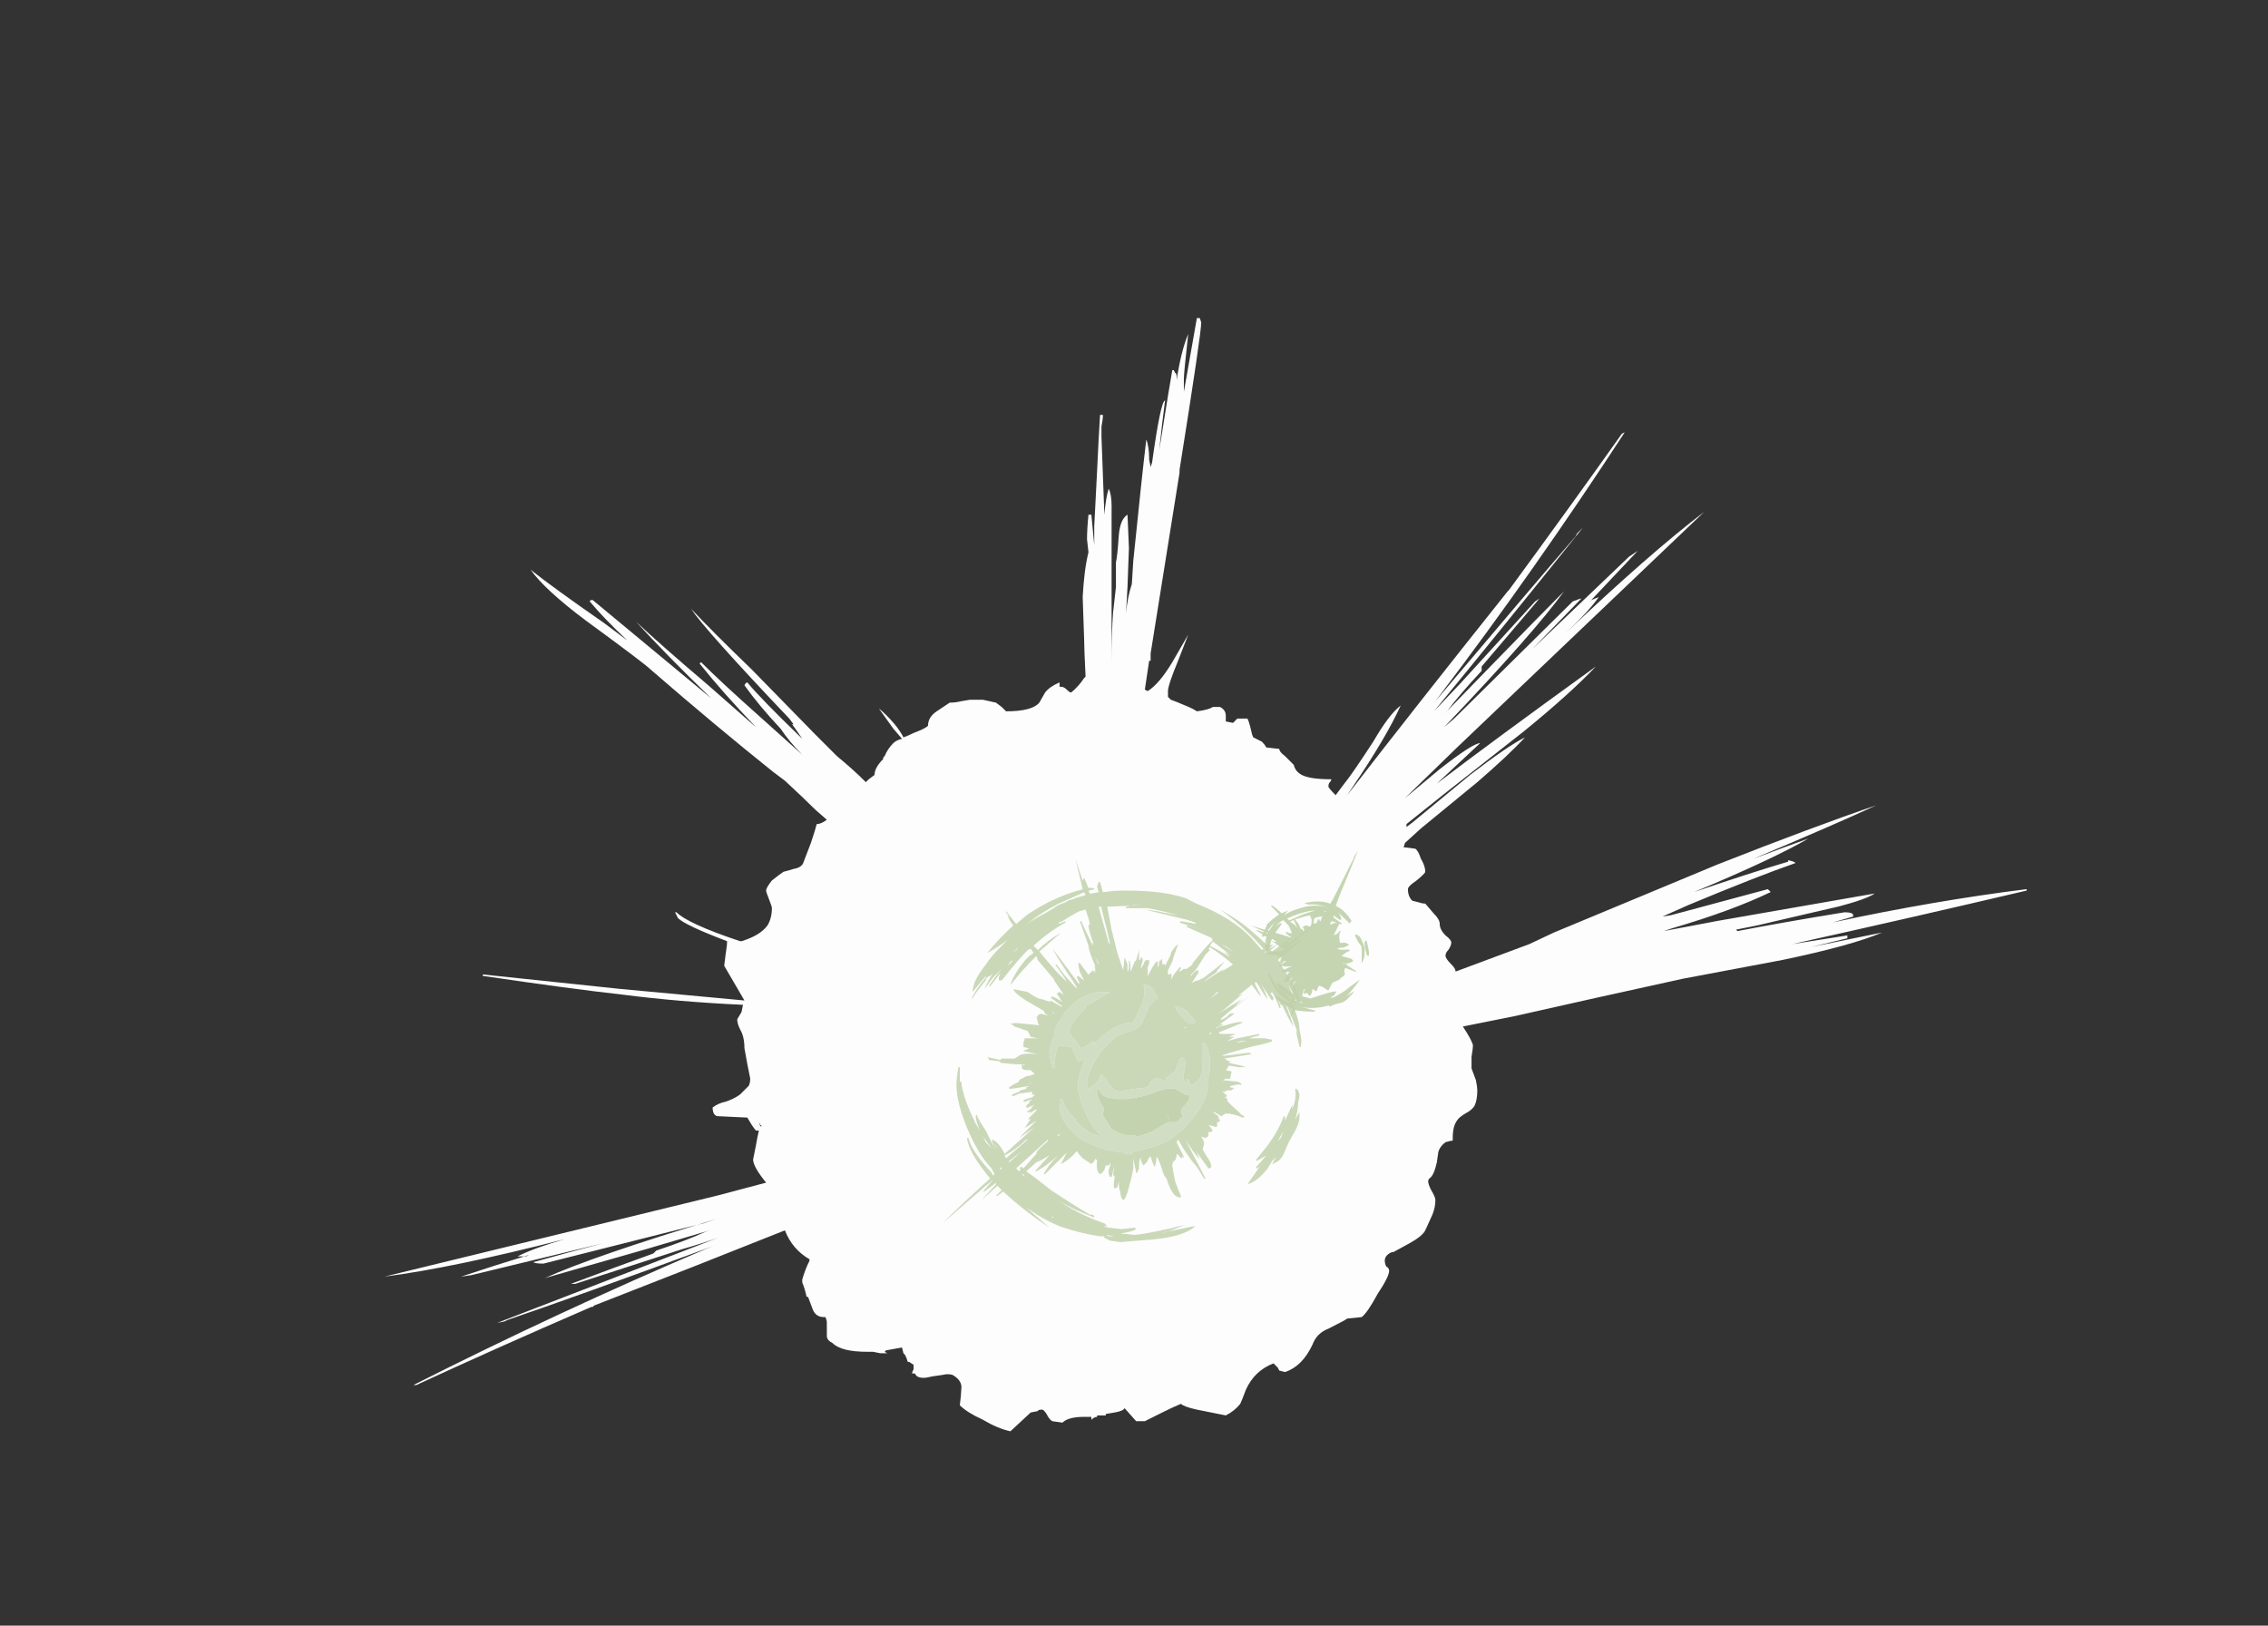 <?xml version="1.0" encoding="UTF-8" standalone="no"?>
<svg xmlns:ffdec="https://www.free-decompiler.com/flash" xmlns:xlink="http://www.w3.org/1999/xlink" ffdec:objectType="frame" height="393.55px" width="549.15px" xmlns="http://www.w3.org/2000/svg">
  <rect width="100%" height="100%" fill="#333333" stroke="none"/>
  <g transform="matrix(1.0, 0.0, 0.0, 1.0, 256.7, 341.75)">
    <use ffdec:characterId="611" height="38.5" transform="matrix(7.0, 0.0, 0.0, 7.0, -163.6, -264.75)" width="56.8" xlink:href="#shape0"/>
    <use ffdec:characterId="612" height="13.25" transform="matrix(7.0, 0.0, 0.0, 7.0, -28.5, -133.8)" width="13.0" xlink:href="#shape1"/>
    <use ffdec:characterId="610" height="4.8" transform="matrix(6.095, -2.724, 2.724, 6.095, 42.211, -122.496)" width="4.9" xlink:href="#shape2"/>
  </g>
  <defs>
    <g id="shape0" transform="matrix(1.0, 0.0, 0.0, 1.0, 24.65, 25.95)">
      <path d="M18.25 -22.0 Q15.15 -17.25 11.85 -12.9 L11.7 -12.7 Q14.95 -16.55 16.55 -18.4 L16.6 -18.5 16.8 -18.7 Q13.75 -14.9 11.65 -12.35 L12.55 -13.3 15.15 -16.15 15.3 -16.25 13.3 -13.9 13.3 -13.75 Q12.55 -12.95 12.1 -12.35 L12.0 -12.25 13.6 -13.9 Q15.35 -15.7 16.15 -16.5 15.1 -15.05 12.0 -11.8 L12.35 -12.1 16.45 -16.15 Q16.7 -16.25 16.75 -16.25 L15.05 -14.5 18.4 -17.7 18.7 -17.9 Q17.85 -17.0 17.0 -16.1 L17.1 -16.2 17.35 -16.3 Q17.0 -15.8 16.2 -15.05 19.1 -17.8 21.0 -19.25 L12.45 -11.1 10.65 -9.35 11.85 -10.35 Q13.0 -11.25 13.25 -11.25 L11.75 -9.85 Q13.65 -11.3 17.25 -13.9 16.35 -12.95 14.75 -11.65 L11.95 -9.45 10.7 -8.45 10.7 -8.35 10.9 -8.5 12.9 -10.15 Q14.2 -11.15 14.8 -11.45 14.25 -10.85 13.15 -9.9 L11.2 -8.3 10.65 -7.8 10.6 -7.65 11.0 -7.6 Q11.1 -7.55 11.2 -7.25 11.35 -7.0 11.35 -6.8 11.35 -6.75 11.05 -6.5 10.75 -6.3 10.75 -6.2 10.75 -5.95 10.9 -5.8 L11.1 -5.75 Q11.25 -5.7 11.35 -5.7 L11.65 -5.35 Q11.85 -5.15 11.85 -5.0 11.85 -4.8 12.05 -4.6 12.25 -4.45 12.25 -4.35 12.25 -4.25 12.15 -4.1 12.05 -4.0 12.05 -3.9 12.05 -3.8 12.25 -3.6 12.4 -3.45 12.4 -3.35 L14.95 -4.3 15.8 -4.7 21.45 -7.05 Q24.75 -8.35 26.95 -9.1 25.55 -8.45 22.7 -7.25 23.9 -7.7 24.6 -7.95 23.4 -7.25 20.65 -6.1 22.55 -6.75 23.9 -7.15 L23.9 -7.2 Q24.15 -7.15 24.15 -7.1 22.85 -6.65 20.45 -5.65 L19.55 -5.25 19.85 -5.3 23.2 -6.2 23.3 -6.1 Q21.95 -5.45 19.9 -4.85 L19.6 -4.75 21.45 -5.1 26.9 -6.05 Q26.6 -5.85 25.65 -5.6 L24.35 -5.3 22.85 -4.95 22.1 -4.8 22.15 -4.75 Q23.7 -5.05 25.85 -5.4 26.15 -5.4 26.15 -5.3 L26.15 -5.25 25.45 -5.05 Q28.95 -5.8 32.15 -6.2 L32.15 -6.15 Q28.1 -5.2 24.05 -4.3 L25.95 -4.6 25.95 -4.5 24.7 -4.2 27.15 -4.7 Q26.1 -4.25 23.7 -3.75 L20.25 -3.1 17.3 -2.45 14.4 -1.8 12.65 -1.45 Q12.95 -1.0 13.0 -0.8 13.0 -0.7 12.95 -0.4 12.95 -0.15 12.95 0.0 L13.1 0.4 Q13.15 0.65 13.15 0.75 13.15 1.1 13.05 1.3 12.95 1.45 12.75 1.55 12.5 1.7 12.45 1.8 12.3 2.0 12.3 2.4 L12.3 2.5 12.25 2.5 12.05 2.55 Q11.85 2.7 11.8 2.9 L11.75 3.25 Q11.65 3.7 11.5 3.8 11.45 3.85 11.45 3.9 11.45 4.0 11.55 4.2 11.7 4.45 11.7 4.55 11.7 4.8 11.6 5.05 L11.35 5.6 Q11.25 5.8 10.8 6.05 L10.25 6.35 10.2 6.35 10.1 6.4 Q9.95 6.5 9.95 6.65 9.95 6.75 10.0 6.85 10.1 6.9 10.1 7.0 10.1 7.2 9.7 7.8 9.35 8.45 9.15 8.6 L8.65 8.65 Q8.6 8.7 8.0 9.0 7.6 9.15 7.45 9.55 7.1 10.3 6.5 10.5 L6.3 10.45 6.25 10.35 Q6.15 10.25 6.1 10.2 5.45 10.45 5.15 11.1 5.0 11.5 4.95 11.6 4.75 11.85 4.45 12.0 L3.45 11.8 Q3.0 11.7 2.9 11.6 2.65 11.7 2.25 11.9 L1.65 12.2 1.35 12.2 0.95 11.75 Q0.9 11.85 0.6 11.9 L0.3 11.95 0.3 12.0 0.0 12.0 0.0 12.05 Q-0.1 12.05 -0.2 12.15 L-0.2 12.05 -0.45 12.05 Q-1.0 12.05 -1.2 12.25 L-1.55 12.2 Q-1.65 12.15 -1.75 11.95 -1.85 11.8 -1.9 11.8 -2.05 11.8 -2.05 11.85 L-2.3 11.9 -3.0 12.55 Q-3.45 12.45 -3.95 12.15 -4.5 11.9 -4.75 11.65 -4.7 11.25 -4.7 11.1 -4.65 10.8 -5.0 10.6 -5.15 10.55 -5.35 10.6 L-5.7 10.65 Q-5.9 10.7 -6.0 10.7 -6.25 10.7 -6.3 10.55 L-6.4 10.55 Q-6.4 10.5 -6.35 10.4 L-6.35 10.25 -6.5 10.15 -6.55 10.15 -6.6 10.0 -6.65 9.9 -6.7 9.85 -6.75 9.65 -7.3 9.75 Q-7.4 9.8 -7.25 9.85 L-7.5 9.85 -7.75 9.8 -7.95 9.8 Q-8.85 9.8 -9.15 9.5 -9.35 9.4 -9.35 9.25 L-9.35 8.8 Q-9.35 8.7 -9.4 8.6 L-9.45 8.6 Q-9.75 8.6 -9.85 8.3 L-10.0 7.9 -10.05 7.9 Q-10.1 7.65 -10.2 7.4 L-10.2 7.3 Q-10.1 6.95 -9.95 6.65 L-9.95 6.6 Q-10.55 6.25 -10.8 5.6 -13.8 6.8 -17.4 8.2 L-17.45 8.25 -17.5 8.25 Q-20.85 9.7 -23.55 10.95 L-23.65 10.95 Q-18.6 8.4 -13.55 6.25 L-13.3 6.15 Q-18.05 7.9 -20.4 8.7 L-20.5 8.75 -20.75 8.8 Q-16.2 7.05 -13.1 5.85 -13.65 6.05 -14.35 6.25 L-18.05 7.45 -18.2 7.45 Q-16.6 6.85 -15.35 6.4 L-15.25 6.3 Q-14.2 5.95 -13.55 5.65 L-13.4 5.6 -15.6 6.25 -19.1 7.25 Q-17.45 6.5 -13.15 5.2 L-13.6 5.35 -19.15 6.75 Q-19.45 6.75 -19.5 6.7 -18.25 6.35 -17.1 6.05 L-21.65 7.15 -22.0 7.2 Q-20.8 6.8 -19.65 6.45 L-19.75 6.5 -20.05 6.5 Q-19.45 6.2 -18.4 5.9 -22.3 6.9 -24.65 7.2 L-13.15 4.4 -11.45 3.95 Q-11.9 3.4 -11.9 3.15 L-11.8 2.65 Q-11.75 2.35 -11.7 2.15 L-11.8 2.15 Q-11.85 2.1 -11.95 1.95 L-12.1 1.7 -13.15 1.65 Q-13.3 1.6 -13.3 1.35 -13.1 1.2 -12.85 1.15 -12.55 1.05 -12.35 0.9 -12.15 0.7 -12.05 0.6 -12.0 0.5 -12.0 0.35 L-12.1 -0.15 -12.2 -0.7 Q-12.2 -1.1 -12.35 -1.35 -12.45 -1.55 -12.45 -1.7 L-12.3 -1.95 -12.25 -2.2 Q-14.45 -2.3 -16.4 -2.55 -18.2 -2.75 -21.25 -3.2 L-21.25 -3.25 -16.5 -2.75 -12.2 -2.35 -12.9 -3.55 -12.85 -3.95 Q-12.8 -4.25 -12.8 -4.4 -14.25 -4.95 -14.5 -5.2 L-14.6 -5.4 -14.55 -5.4 Q-14.15 -5.0 -12.35 -4.4 L-12.3 -4.4 Q-11.65 -4.6 -11.4 -4.95 -11.25 -5.2 -11.25 -5.55 -11.25 -5.6 -11.35 -5.85 -11.45 -6.1 -11.45 -6.15 -11.45 -6.25 -11.25 -6.5 -11.0 -6.7 -10.85 -6.8 -10.65 -6.85 -10.5 -6.9 -10.2 -6.95 -10.15 -7.15 L-9.9 -7.8 Q-9.75 -8.25 -9.7 -8.45 -9.55 -8.45 -9.35 -8.6 L-9.75 -8.95 Q-10.15 -9.35 -10.8 -9.95 L-11.2 -10.25 Q-13.2 -11.85 -15.45 -13.8 -15.65 -14.0 -17.7 -15.5 -19.1 -16.55 -19.6 -17.25 -18.85 -16.65 -17.05 -15.4 L-16.25 -14.8 Q-17.05 -15.55 -17.55 -16.15 -17.55 -16.2 -17.45 -16.2 L-13.35 -12.8 Q-14.95 -14.35 -15.95 -15.45 -15.1 -14.65 -13.45 -13.25 L-11.8 -11.8 Q-12.95 -13.0 -13.75 -14.0 L-13.7 -14.05 Q-13.0 -13.35 -11.65 -12.15 L-10.2 -10.85 Q-10.65 -11.3 -10.95 -11.75 -11.7 -12.55 -12.2 -13.25 -12.15 -13.35 -12.1 -13.35 -11.65 -12.8 -10.2 -11.4 -10.4 -11.7 -10.55 -11.9 L-10.5 -11.9 -10.65 -12.1 Q-13.55 -15.15 -14.05 -15.9 -13.3 -15.1 -11.95 -13.8 L-9.75 -11.55 -9.0 -10.8 Q-8.45 -10.35 -8.0 -9.9 L-7.9 -10.0 -7.7 -10.15 Q-7.7 -10.4 -7.4 -10.7 L-7.4 -10.75 -7.35 -10.8 Q-7.25 -11.05 -7.05 -11.25 -6.95 -11.35 -6.75 -11.4 L-7.05 -11.75 -7.55 -12.45 Q-7.3 -12.25 -7.0 -11.9 -6.8 -11.65 -6.7 -11.45 -6.55 -11.5 -6.35 -11.6 -5.95 -11.75 -5.85 -11.85 -5.85 -12.15 -5.55 -12.35 L-5.1 -12.65 Q-4.9 -12.65 -4.7 -12.7 L-4.4 -12.75 -3.95 -12.75 -3.5 -12.65 -3.3 -12.5 -3.15 -12.35 Q-2.25 -12.35 -2.0 -12.65 L-1.8 -13.0 Q-1.65 -13.2 -1.3 -13.35 L-1.3 -13.2 -1.25 -13.2 Q-1.15 -13.2 -1.05 -13.1 -0.95 -13.0 -0.9 -13.0 -0.65 -13.2 -0.45 -13.5 L-0.4 -13.55 Q-0.45 -14.55 -0.45 -14.85 L-0.5 -16.3 Q-0.45 -17.25 -0.3 -17.85 L-0.35 -18.3 Q-0.35 -18.65 -0.3 -19.15 L-0.2 -19.15 Q-0.15 -18.65 -0.1 -18.1 L-0.1 -18.75 0.0 -20.7 Q0.05 -21.8 0.1 -22.6 L0.2 -22.6 Q0.2 -22.45 0.15 -22.2 L0.15 -21.85 0.25 -19.15 Q0.3 -19.75 0.4 -20.05 0.5 -19.85 0.5 -19.45 L0.5 -14.0 Q0.5 -15.1 0.55 -15.75 L0.65 -16.65 Q0.65 -17.15 0.65 -17.5 0.7 -17.7 0.75 -18.45 0.8 -19.0 1.05 -19.15 L1.1 -18.0 1.05 -16.65 1.0 -15.75 Q1.05 -16.3 1.2 -16.75 L1.25 -17.55 Q1.55 -20.5 1.7 -21.75 1.8 -21.5 1.8 -21.05 L1.85 -20.8 1.9 -20.95 Q2.2 -23.1 2.35 -23.1 2.25 -22.35 2.15 -21.4 L2.2 -21.7 Q2.5 -23.6 2.6 -24.15 L2.65 -24.15 2.7 -24.05 Q2.75 -24.05 2.75 -23.9 L2.75 -23.8 Q2.9 -24.8 3.15 -25.4 3.0 -24.05 3.0 -23.85 L3.0 -23.4 3.45 -25.95 3.55 -25.95 3.6 -25.8 Q3.6 -25.4 2.85 -20.7 L2.85 -20.6 1.85 -14.35 1.85 -14.1 1.8 -14.1 1.65 -13.1 1.75 -13.05 Q2.15 -13.3 2.6 -14.05 L3.15 -15.0 2.8 -14.1 Q2.45 -13.25 2.45 -13.05 2.45 -12.95 2.45 -12.85 L2.55 -12.75 Q2.7 -12.7 3.05 -12.55 3.3 -12.45 3.45 -12.35 3.85 -12.4 4.0 -12.5 L4.25 -12.5 Q4.45 -12.4 4.45 -12.2 4.45 -12.05 4.45 -12.0 L4.7 -11.95 4.85 -12.1 5.2 -12.1 Q5.25 -12.0 5.3 -11.8 5.35 -11.55 5.4 -11.45 L5.7 -11.3 Q5.8 -11.2 5.85 -11.1 L6.3 -11.05 Q6.3 -10.95 6.5 -10.8 6.7 -10.6 6.8 -10.5 6.85 -10.3 7.0 -10.2 7.25 -10.0 8.1 -10.0 8.1 -9.95 8.05 -9.9 8.0 -9.85 8.0 -9.75 8.0 -9.7 8.25 -9.45 L8.55 -9.85 Q8.8 -10.15 9.55 -11.3 10.1 -12.25 10.5 -12.55 10.0 -11.45 8.85 -9.75 L8.65 -9.45 Q11.05 -12.55 14.2 -16.5 L14.25 -16.55 Q16.45 -19.55 18.15 -21.95 L18.25 -22.0 M21.6 -3.6 L21.6 -3.6 M-11.65 2.0 L-11.6 2.0 -11.65 1.95 -11.7 1.85 -11.65 2.0" fill="#ffffff" fill-opacity="0.988" fill-rule="evenodd" stroke="none"/>
    </g>
    <g id="shape1" transform="matrix(1.0, 0.0, 0.0, 1.0, 6.5, 7.1)">
      <path d="M2.8 -5.45 L2.8 -5.45 M-3.45 1.05 L-3.7 1.15 -3.8 1.1 Q-3.75 1.1 -3.65 1.05 L-3.45 1.05" fill="#ffffff" fill-opacity="0.922" fill-rule="evenodd" stroke="none"/>
      <path d="M1.4 2.0 Q1.3 2.0 1.2 2.05 L0.8 2.3 Q0.5 2.45 0.2 2.5 L0.15 2.45 Q-0.35 2.5 -0.75 2.15 L-0.7 2.15 -0.9 1.85 Q-0.95 1.8 -0.95 1.7 L-0.9 1.55 -1.05 1.3 Q-1.15 1.1 -1.15 0.95 -1.15 0.9 -1.1 0.8 -1.05 1.1 -0.75 1.15 L-0.5 1.2 -0.15 1.2 Q0.4 1.15 0.9 0.95 1.25 0.8 1.55 0.85 L1.9 1.05 2.0 1.05 Q2.05 1.1 2.05 1.2 L1.9 1.4 Q1.75 1.55 1.75 1.6 1.75 1.75 1.8 1.75 L1.85 1.75 1.6 2.0 1.4 2.0 1.25 1.75 1.3 1.85 1.4 2.0" fill="#bfd0aa" fill-opacity="0.922" fill-rule="evenodd" stroke="none"/>
      <path d="M-1.9 1.95 Q-1.5 2.4 -1.0 2.5 -1.25 2.25 -1.45 1.9 -1.65 1.5 -1.75 1.15 -1.85 0.8 -1.8 0.6 -1.75 0.2 -1.55 -0.2 -1.65 -0.15 -1.8 -0.1 -1.85 -0.15 -1.9 -0.3 L-2.05 -0.6 -2.5 -0.65 Q-2.65 -0.2 -2.6 0.1 L-2.65 0.15 Q-2.75 0.05 -2.75 -0.1 -2.8 -0.25 -2.8 -0.45 -2.75 -0.8 -2.6 -1.05 L-2.65 -1.1 Q-2.15 -2.3 -1.15 -2.5 L-0.7 -2.5 -1.55 -2.0 -1.55 -1.95 Q-2.1 -1.35 -2.1 -1.2 -2.15 -1.1 -2.0 -0.95 L-1.7 -0.55 -1.5 -0.65 -1.3 -0.8 -1.2 -0.75 -1.3 -0.6 Q-0.7 -1.4 0.1 -1.45 0.3 -1.85 0.4 -2.1 0.55 -2.5 0.45 -2.75 0.65 -2.75 0.8 -2.6 0.85 -2.5 0.95 -2.3 0.65 -2.05 0.6 -1.9 0.55 -1.8 0.45 -1.55 0.35 -1.25 0.0 -1.15 -0.45 -1.0 -0.5 -0.95 -0.95 -0.6 -1.2 -0.15 -1.45 0.25 -1.5 0.6 -1.5 0.7 -1.45 0.9 L-1.4 0.8 Q-1.25 0.75 -1.15 0.6 L-1.05 0.5 -1.05 0.4 -1.0 0.35 Q-0.9 0.45 -0.8 0.6 L-0.6 0.85 Q-0.6 0.9 -0.35 0.95 L-0.15 0.9 Q0.05 0.85 0.6 0.8 0.7 0.6 0.75 0.55 0.9 0.4 1.2 0.6 L1.25 0.45 Q1.3 0.4 1.55 0.25 L1.65 -0.05 Q1.7 -0.2 1.8 -0.25 1.9 -0.2 1.9 0.0 L1.85 0.35 Q1.8 0.55 1.95 0.65 L1.95 0.5 Q2.0 0.5 2.05 0.6 L2.05 0.7 2.15 0.7 Q2.45 0.55 2.5 0.15 2.5 -0.1 2.5 -0.75 L2.6 -0.7 Q2.8 -0.3 2.75 0.2 L2.7 0.45 2.7 0.75 Q2.6 1.4 2.0 2.05 1.4 2.75 0.6 2.9 0.35 3.0 0.15 3.0 0.0 3.15 -0.1 3.1 -0.2 3.1 -0.25 3.05 L-0.3 3.05 Q-1.45 2.9 -2.05 2.3 -2.5 1.8 -2.45 1.35 L-2.45 1.2 -2.35 1.2 Q-2.3 1.5 -1.9 1.9 L-1.9 1.95 M2.2 -1.4 Q1.9 -1.4 1.75 -1.7 1.6 -1.8 1.55 -2.0 1.8 -2.0 2.0 -1.8 L2.25 -1.5 2.2 -1.4 M1.4 2.0 L1.6 2.0 1.85 1.75 1.8 1.75 Q1.75 1.75 1.75 1.6 1.75 1.55 1.9 1.4 L2.05 1.2 Q2.05 1.1 2.0 1.05 L1.9 1.05 1.55 0.85 Q1.25 0.8 0.9 0.95 0.4 1.15 -0.15 1.2 L-0.5 1.2 -0.75 1.15 Q-1.05 1.1 -1.1 0.8 -1.15 0.9 -1.15 0.95 -1.15 1.1 -1.05 1.3 L-0.9 1.55 -0.95 1.7 Q-0.95 1.8 -0.9 1.85 L-0.7 2.15 -0.75 2.15 Q-0.35 2.5 0.15 2.45 L0.2 2.5 Q0.5 2.45 0.8 2.3 L1.2 2.05 Q1.3 2.0 1.4 2.0" fill="#bfd0aa" fill-opacity="0.69" fill-rule="evenodd" stroke="none"/>
      <path d="M4.95 -4.15 L4.8 -4.0 5.1 -4.15 4.85 -3.95 4.9 -3.9 5.85 -4.6 5.45 -4.25 Q5.45 -4.2 5.5 -4.2 L6.5 -4.95 5.45 -4.05 Q5.7 -4.2 5.9 -4.3 5.55 -3.95 5.15 -3.65 L5.1 -3.6 5.15 -3.55 5.3 -3.6 5.3 -3.55 5.2 -3.45 5.55 -2.9 Q5.9 -2.35 5.85 -2.1 L5.45 -2.75 Q5.65 -2.35 5.75 -2.05 5.7 -2.1 5.6 -2.15 L5.75 -1.7 Q5.85 -1.4 5.85 -1.2 5.95 -0.75 5.9 -0.7 L5.9 -0.6 5.85 -0.6 5.75 -1.05 5.75 -1.2 5.35 -2.2 5.35 -2.15 5.65 -1.3 Q5.5 -1.5 5.25 -2.05 L5.2 -2.05 Q5.15 -2.2 5.0 -2.45 5.15 -2.2 5.2 -1.95 L5.15 -1.95 Q5.1 -2.15 4.9 -2.5 L4.85 -2.45 4.95 -2.3 4.95 -2.25 4.9 -2.2 4.5 -2.8 Q4.65 -2.55 4.75 -2.25 4.65 -2.35 4.45 -2.7 L4.35 -2.85 4.3 -2.8 Q4.4 -2.6 4.5 -2.4 L4.5 -2.35 4.2 -2.75 3.7 -2.35 Q3.8 -2.4 3.9 -2.45 L3.25 -1.9 3.05 -1.75 Q3.6 -2.1 3.85 -2.25 L3.6 -2.0 4.1 -2.35 3.45 -1.85 3.1 -1.55 3.15 -1.55 Q3.2 -1.55 3.35 -1.65 3.45 -1.8 3.6 -1.75 L3.05 -1.35 3.15 -1.4 3.2 -1.35 Q3.1 -1.35 2.95 -1.25 L3.0 -1.25 3.05 -1.3 3.3 -1.35 Q3.75 -1.5 3.9 -1.45 3.55 -1.3 3.05 -1.1 L3.1 -1.05 3.65 -1.05 3.4 -0.95 3.6 -0.95 Q3.5 -0.9 3.35 -0.8 L3.7 -0.9 4.45 -1.05 4.45 -1.0 4.1 -0.9 4.65 -0.9 4.9 -0.85 4.9 -0.8 Q4.85 -0.75 4.15 -0.6 L3.45 -0.4 3.15 -0.3 3.3 -0.3 4.1 -0.4 4.2 -0.35 3.25 -0.2 Q3.35 -0.15 3.4 -0.1 3.55 -0.15 3.4 -0.05 L3.85 0.05 4.0 0.1 3.75 0.1 3.45 0.05 3.4 0.05 3.35 0.15 3.3 0.2 3.5 0.25 3.45 0.5 3.3 0.5 3.2 0.55 3.7 0.6 Q3.85 0.65 3.85 0.7 L3.7 0.7 3.45 0.75 3.45 0.8 Q3.55 0.8 3.6 0.85 L3.55 0.85 3.5 0.9 3.35 0.9 3.25 0.95 3.15 0.95 Q3.2 0.95 3.25 1.0 L3.35 1.1 3.25 1.15 3.3 1.15 3.35 1.2 3.35 1.25 Q3.35 1.3 3.7 1.6 L3.85 1.75 3.95 1.8 3.9 1.85 Q3.55 1.7 3.3 1.7 3.2 1.75 3.15 1.8 L2.9 1.65 2.85 1.65 3.05 1.8 Q3.05 1.85 3.05 1.9 L3.1 1.9 3.1 1.95 3.05 2.0 3.0 2.0 Q3.0 2.05 3.0 2.1 3.0 2.2 2.9 2.15 L2.7 2.1 2.75 2.15 2.85 2.3 Q2.8 2.35 2.65 2.35 L2.7 2.35 2.7 2.45 Q2.7 2.5 2.6 2.55 L2.45 2.5 Q2.55 2.65 2.55 2.75 L2.5 2.95 2.65 3.2 Q2.8 3.4 2.8 3.55 2.75 3.6 2.7 3.6 L2.3 3.05 2.25 2.95 2.4 3.3 Q2.15 3.0 1.9 2.6 L2.6 3.95 2.55 3.95 2.3 3.55 Q1.95 3.15 1.65 2.6 L1.65 2.6 1.6 2.7 1.85 3.2 1.85 3.25 1.8 3.15 1.8 3.2 Q1.8 3.25 1.75 3.25 1.65 3.1 1.6 3.1 1.6 3.3 1.5 3.35 L1.45 3.45 Q1.45 3.6 1.55 4.05 1.65 4.35 1.75 4.55 L1.75 4.6 1.7 4.6 Q1.45 4.6 1.25 3.95 1.15 3.85 1.1 3.65 1.0 3.35 0.95 3.25 L0.9 3.2 0.9 3.3 0.85 3.55 Q0.8 3.5 0.75 3.35 L0.7 3.2 0.65 3.2 0.65 3.25 0.6 3.3 Q0.6 3.35 0.55 3.4 L0.45 3.5 Q0.35 3.35 0.35 3.2 L0.3 3.4 0.3 3.6 0.25 3.7 0.25 3.75 0.2 3.75 0.1 3.25 0.1 3.6 Q0.05 3.9 -0.05 4.25 -0.15 4.65 -0.25 4.7 -0.35 4.6 -0.35 4.4 -0.4 4.35 -0.4 4.05 L-0.45 4.25 -0.55 4.3 Q-0.6 4.25 -0.55 3.95 L-0.55 3.85 -0.6 3.85 -0.55 3.5 -0.65 3.9 -0.7 3.9 -0.75 3.8 -0.75 3.65 -0.7 3.5 -0.7 3.4 -0.75 3.5 -0.85 3.5 -0.9 3.65 Q-0.95 3.75 -1.05 3.8 -1.2 3.7 -1.15 3.3 L-1.2 3.3 -1.2 3.25 -1.25 3.35 -1.35 3.45 -1.65 3.25 Q-1.8 3.1 -1.85 3.0 -2.1 3.3 -2.4 3.45 L-2.2 3.05 Q-2.8 3.65 -2.95 3.8 L-3.0 3.8 Q-2.85 3.5 -2.5 3.15 -2.95 3.55 -3.25 3.7 L-3.3 3.7 -2.8 3.15 Q-3.05 3.3 -3.25 3.4 L-3.1 3.25 -3.6 3.7 Q-3.25 3.95 -2.75 4.35 -2.0 4.85 -1.4 5.2 L-1.3 5.2 -1.25 5.25 -1.25 5.3 Q-1.9 5.05 -2.45 4.75 -1.65 5.25 -0.9 5.5 L-0.8 5.6 -0.95 5.6 -0.75 5.65 -0.3 5.7 0.15 5.65 0.2 5.7 Q0.05 5.8 -0.35 5.85 L0.15 5.9 Q0.7 5.85 1.9 5.55 1.55 5.7 1.1 5.85 L1.2 5.8 1.7 5.7 Q2.15 5.6 2.25 5.6 1.85 5.95 0.85 6.05 L-0.35 6.15 -0.7 6.1 -0.9 6.0 -0.9 5.95 -0.55 5.95 -0.85 5.9 -0.75 5.95 -1.05 5.95 Q-1.7 5.85 -2.3 5.65 L-2.45 5.6 Q-3.05 5.35 -3.6 4.95 L-2.8 5.65 Q-3.7 5.05 -4.4 4.4 L-4.6 4.55 -4.65 4.55 -4.45 4.35 -4.6 4.2 -5.15 4.7 -4.65 4.15 -4.65 4.1 -5.05 4.4 -5.1 4.4 -4.75 4.0 -5.0 4.2 -6.5 5.5 Q-5.75 4.75 -4.85 3.95 -5.6 3.05 -5.65 2.55 L-5.6 2.55 Q-5.5 3.0 -4.8 3.75 L-4.75 3.7 -4.8 3.6 Q-5.25 3.15 -5.65 2.2 -6.1 1.1 -6.0 0.45 L-5.95 0.1 -5.9 0.1 -5.9 0.6 -5.85 0.6 Q-5.8 1.15 -5.35 2.05 L-5.2 2.3 Q-5.35 1.95 -5.35 1.8 -5.35 1.75 -5.3 1.75 L-5.3 1.8 Q-5.2 2.0 -5.0 2.3 L-4.7 2.9 -4.7 2.95 Q-4.75 2.75 -4.8 2.6 -4.6 2.65 -4.4 3.0 L-4.35 3.1 -3.4 2.25 -3.35 2.2 -3.85 2.55 -3.25 1.95 -3.65 2.2 Q-3.6 2.1 -3.45 1.9 L-3.55 1.9 -3.25 1.6 -3.25 1.55 -3.5 1.7 -3.45 1.65 -3.6 1.65 -3.45 1.55 Q-3.4 1.45 -3.3 1.4 -3.45 1.45 -3.55 1.5 -3.6 1.55 -3.6 1.45 -3.6 1.4 -3.5 1.35 L-3.5 1.3 -3.4 1.2 -3.65 1.3 Q-3.7 1.3 -3.7 1.25 L-3.6 1.2 -3.45 1.15 -3.4 1.15 Q-3.35 1.1 -3.3 1.05 L-3.4 1.05 -3.4 0.95 -3.75 1.0 -3.8 1.0 -4.05 1.1 Q-4.1 1.1 -4.1 1.05 L-3.85 0.95 -3.8 0.9 -3.6 0.85 -3.6 0.8 -3.5 0.75 Q-4.1 0.85 -4.15 0.85 -4.2 0.85 -4.2 0.8 L-4.05 0.7 -3.85 0.6 -3.85 0.55 Q-3.8 0.5 -3.65 0.45 L-3.7 0.45 -3.55 0.4 -3.5 0.4 -3.35 0.35 -3.3 0.35 -3.45 0.2 -3.65 0.2 -3.75 0.15 -3.75 0.0 -3.95 0.0 -4.5 -0.05 Q-4.5 0.0 -4.5 -0.1 L-4.9 -0.15 -4.9 -0.2 -4.95 -0.25 -4.5 -0.15 -4.45 -0.2 -4.0 -0.2 -3.85 -0.3 Q-3.7 -0.4 -3.2 -0.35 -3.65 -0.45 -3.7 -0.45 -3.65 -0.5 -3.5 -0.55 L-3.7 -0.6 -3.7 -0.75 -3.65 -0.9 -3.2 -0.9 -3.45 -0.95 Q-3.5 -1.05 -3.55 -1.15 L-3.7 -1.2 Q-3.8 -1.25 -4.0 -1.3 L-4.05 -1.35 -4.15 -1.4 Q-4.0 -1.45 -3.65 -1.4 L-3.15 -1.35 Q-3.2 -1.4 -3.2 -1.45 L-3.25 -1.65 -3.2 -1.65 -3.2 -1.7 -3.1 -1.75 -2.9 -1.7 -2.85 -1.7 -2.95 -1.75 -3.0 -1.85 -3.6 -2.2 Q-4.0 -2.45 -4.05 -2.6 L-3.55 -2.5 Q-3.2 -2.25 -3.05 -2.25 L-2.75 -2.15 -2.8 -2.2 -2.75 -2.2 -2.4 -2.0 -2.35 -2.0 -2.75 -2.3 -2.7 -2.35 -2.5 -2.25 -2.35 -2.15 Q-2.4 -2.2 -2.45 -2.3 L-2.55 -2.45 -2.45 -2.5 -2.3 -2.4 -2.5 -2.7 Q-2.65 -2.9 -2.65 -2.95 L-3.2 -3.6 -3.25 -3.75 Q-3.75 -3.25 -4.1 -2.8 L-4.15 -2.75 Q-4.0 -3.2 -3.55 -3.7 L-3.35 -3.85 -3.45 -4.0 -3.55 -3.95 Q-3.9 -3.6 -4.45 -2.9 L-4.55 -2.9 -4.55 -3.0 -4.5 -3.15 -4.85 -2.7 -4.9 -2.7 Q-4.7 -3.0 -4.45 -3.3 L-4.75 -3.0 -5.05 -2.6 Q-4.95 -2.85 -4.75 -3.15 L-4.85 -3.05 -4.9 -3.05 -5.0 -2.95 -5.0 -2.9 Q-5.3 -2.55 -5.45 -2.3 L-5.5 -2.25 Q-5.35 -2.6 -5.0 -3.0 L-5.0 -3.05 Q-5.35 -2.65 -5.45 -2.5 L-5.45 -2.6 Q-5.4 -2.95 -5.0 -3.45 -4.8 -3.75 -4.5 -4.05 L-4.25 -4.3 Q-4.65 -4.0 -4.95 -3.85 -4.55 -4.35 -4.05 -4.8 -4.2 -5.0 -4.25 -5.15 L-4.15 -5.05 -4.3 -5.25 -4.3 -5.3 -3.95 -4.85 -3.6 -5.15 Q-2.65 -5.8 -1.65 -6.05 L-1.9 -7.1 -1.65 -6.35 -1.6 -6.45 -1.45 -6.1 -1.35 -6.1 Q-1.25 -6.1 -1.25 -6.05 L-1.45 -6.0 -1.4 -5.9 -1.1 -5.95 -1.15 -6.15 -1.1 -6.3 -1.05 -6.3 -0.95 -5.95 -0.55 -6.0 Q1.0 -6.05 1.9 -5.75 L2.3 -5.55 Q3.55 -5.05 4.2 -4.35 L4.55 -3.95 4.6 -4.0 Q3.95 -4.75 3.1 -5.35 3.75 -5.0 4.2 -4.6 4.5 -4.35 4.75 -4.1 L4.95 -4.15 M1.65 -5.15 Q1.15 -5.3 0.6 -5.4 L-0.15 -5.4 -0.15 -5.45 0.1 -5.5 0.4 -5.5 -0.8 -5.45 -0.65 -4.65 -0.45 -3.85 -0.25 -3.25 -0.2 -3.7 Q-0.15 -3.6 -0.1 -3.45 L-0.1 -3.2 Q-0.05 -3.25 -0.05 -3.4 L-0.05 -3.6 Q0.0 -3.55 0.0 -3.4 L0.0 -3.2 Q0.05 -3.3 0.15 -3.55 L0.2 -3.6 0.3 -3.95 0.3 -3.6 Q0.35 -3.6 0.35 -3.65 0.35 -3.7 0.4 -3.7 0.45 -3.6 0.4 -3.5 L0.35 -3.3 0.45 -3.45 Q0.5 -3.6 0.55 -3.6 L0.65 -3.6 0.65 -3.5 0.6 -3.35 0.6 -3.05 Q0.8 -3.45 0.9 -3.55 L0.95 -3.55 0.95 -3.35 Q1.0 -3.4 1.0 -3.6 1.05 -3.55 1.05 -3.6 L1.1 -3.65 Q1.1 -3.6 1.1 -3.45 1.2 -3.5 1.2 -3.4 L1.4 -3.8 1.4 -3.85 Q1.55 -4.1 1.65 -4.15 1.5 -3.75 1.45 -3.55 L1.3 -3.25 1.3 -3.1 1.35 -3.1 1.4 -3.15 Q1.45 -3.05 1.4 -2.9 L1.5 -3.1 1.7 -3.35 1.75 -3.35 Q1.75 -3.3 1.7 -3.25 L1.7 -3.2 1.85 -3.3 1.95 -3.3 2.15 -3.45 2.15 -3.5 2.2 -3.55 Q2.55 -4.0 2.85 -4.3 L2.8 -4.35 2.85 -4.35 Q2.3 -4.6 1.95 -4.75 L1.95 -4.8 Q2.3 -4.75 2.8 -4.5 2.7 -4.55 2.35 -4.7 L1.7 -4.9 1.75 -4.95 2.3 -4.85 2.25 -4.85 2.25 -4.9 1.95 -5.0 0.5 -5.35 0.9 -5.3 1.65 -5.15 M0.45 -5.75 L0.45 -5.75 M2.7 -4.0 L2.75 -3.95 2.6 -3.8 2.35 -3.4 Q2.3 -3.3 2.1 -3.1 L2.1 -3.05 Q2.2 -3.2 2.3 -3.25 2.35 -3.3 2.35 -3.15 2.3 -3.1 2.15 -2.85 L2.1 -2.8 2.2 -2.85 Q2.25 -2.9 2.35 -2.9 L2.55 -3.0 3.25 -3.55 Q3.15 -3.4 3.0 -3.25 L3.0 -3.2 2.65 -2.95 2.55 -2.85 Q2.9 -3.1 3.25 -3.3 L3.15 -3.2 3.55 -3.45 Q3.15 -3.8 2.75 -4.05 L2.7 -4.0 M2.15 -2.25 L2.15 -2.25 M2.75 -2.25 L3.05 -2.5 3.0 -2.5 2.75 -2.25 M-1.9 1.95 L-1.9 1.9 Q-2.3 1.5 -2.35 1.2 L-2.45 1.2 -2.45 1.35 Q-2.5 1.8 -2.05 2.3 -1.45 2.9 -0.3 3.05 L-0.25 3.05 Q-0.2 3.1 -0.1 3.1 0.0 3.15 0.15 3.0 0.35 3.0 0.6 2.9 1.4 2.75 2.0 2.05 2.6 1.4 2.7 0.75 L2.7 0.45 2.75 0.2 Q2.8 -0.3 2.6 -0.7 L2.5 -0.75 Q2.5 -0.1 2.5 0.15 2.45 0.55 2.15 0.7 L2.05 0.7 2.05 0.6 Q2.0 0.5 1.95 0.5 L1.95 0.65 Q1.8 0.55 1.85 0.35 L1.9 0.0 Q1.9 -0.2 1.8 -0.25 1.7 -0.2 1.65 -0.05 L1.55 0.25 Q1.3 0.4 1.25 0.45 L1.2 0.6 Q0.9 0.4 0.75 0.55 0.7 0.6 0.6 0.8 0.05 0.85 -0.15 0.9 L-0.35 0.95 Q-0.6 0.9 -0.6 0.85 L-0.8 0.6 Q-0.9 0.45 -1.0 0.35 L-1.05 0.4 -1.05 0.5 -1.15 0.6 Q-1.25 0.75 -1.4 0.8 L-1.45 0.9 Q-1.5 0.7 -1.5 0.6 -1.45 0.25 -1.2 -0.15 -0.95 -0.6 -0.5 -0.95 -0.45 -1.0 0.0 -1.15 0.35 -1.25 0.45 -1.55 0.55 -1.8 0.6 -1.9 0.65 -2.05 0.95 -2.3 0.85 -2.5 0.8 -2.6 0.65 -2.75 0.45 -2.75 0.55 -2.5 0.4 -2.1 0.3 -1.85 0.1 -1.45 -0.7 -1.4 -1.3 -0.6 L-1.2 -0.75 -1.3 -0.8 -1.5 -0.65 -1.7 -0.55 -2.0 -0.95 Q-2.15 -1.1 -2.1 -1.2 -2.1 -1.35 -1.55 -1.95 L-1.55 -2.0 -0.7 -2.5 -1.15 -2.5 Q-2.15 -2.3 -2.65 -1.1 L-2.6 -1.05 Q-2.75 -0.8 -2.8 -0.45 -2.8 -0.25 -2.75 -0.1 -2.75 0.05 -2.65 0.15 L-2.6 0.1 Q-2.65 -0.2 -2.5 -0.65 L-2.05 -0.6 -1.9 -0.3 Q-1.85 -0.15 -1.8 -0.1 -1.65 -0.15 -1.55 -0.2 -1.75 0.2 -1.8 0.6 -1.85 0.8 -1.75 1.15 -1.65 1.5 -1.45 1.9 -1.25 2.25 -1.0 2.5 -1.5 2.4 -1.9 1.95 L-1.9 1.95 M2.8 -1.05 L2.8 -1.1 2.7 -1.05 2.8 -1.05 M1.95 -1.3 L1.85 -1.25 1.9 -1.25 1.95 -1.3 M2.2 -1.4 L2.25 -1.5 2.0 -1.8 Q1.8 -2.0 1.55 -2.0 1.6 -1.8 1.75 -1.7 1.9 -1.4 2.2 -1.4 M4.7 -3.9 L4.65 -3.9 4.65 -3.85 4.7 -3.9 M4.7 -3.8 L4.7 -3.8 M4.7 -3.05 L4.7 -3.05 M4.2 -2.9 L4.2 -2.9 M4.8 -2.55 L4.8 -2.55 M3.8 -0.8 L3.65 -0.75 4.05 -0.8 3.8 -0.8 M4.15 -0.8 L4.15 -0.8 M4.35 -0.7 L4.35 -0.7 M3.6 -3.85 L3.35 -4.05 3.15 -4.15 Q3.4 -4.0 3.6 -3.85 M3.5 -3.75 L2.85 -4.25 2.75 -4.1 Q3.15 -3.9 3.45 -3.7 L3.25 -3.9 Q3.35 -3.85 3.5 -3.75 M5.75 0.85 Q5.85 0.95 5.85 1.1 L5.8 1.35 Q5.8 1.6 5.7 1.9 L5.85 1.65 5.85 1.85 Q5.85 2.0 5.7 2.3 L5.5 2.65 5.3 3.1 Q5.2 3.35 4.9 3.45 L5.05 3.2 4.9 3.35 4.75 3.6 Q4.4 4.05 4.05 4.15 L4.5 3.5 4.4 3.6 Q4.35 3.6 4.35 3.55 4.5 3.4 4.7 3.15 4.55 3.25 4.35 3.35 4.35 3.45 4.35 3.3 L4.75 2.8 Q5.15 2.25 5.3 1.8 L5.35 1.8 5.35 1.95 5.6 1.4 5.6 1.55 Q5.75 1.2 5.7 0.85 L5.75 0.85 M5.2 2.55 L5.3 2.3 5.1 2.65 5.2 2.55 M-1.9 -5.75 L-1.55 -5.85 -1.6 -5.95 Q-2.05 -5.75 -2.5 -5.55 -3.15 -5.2 -3.45 -4.95 L-3.65 -4.8 Q-3.3 -5.05 -2.9 -5.25 L-2.65 -5.4 Q-2.55 -5.5 -2.25 -5.6 -2.1 -5.7 -2.0 -5.7 L-1.9 -5.75 M-1.7 -4.95 Q-1.55 -4.6 -1.3 -4.1 L-1.35 -4.15 -1.3 -4.2 -1.25 -4.1 Q-1.45 -4.65 -1.45 -4.8 L-1.4 -4.85 -1.45 -5.05 -1.55 -5.35 -1.75 -5.3 Q-2.05 -5.15 -2.35 -4.95 L-2.5 -4.9 -2.45 -4.9 -2.5 -4.85 -2.25 -4.95 -2.25 -4.9 Q-2.8 -4.6 -3.35 -4.1 L-3.2 -3.95 Q-2.85 -4.3 -2.4 -4.55 -2.8 -4.2 -3.15 -3.9 L-2.9 -3.6 -2.55 -3.2 -2.15 -2.8 Q-2.25 -2.9 -2.25 -2.95 -2.5 -3.3 -2.6 -3.45 L-2.55 -3.45 Q-2.45 -3.3 -2.25 -3.05 L-1.8 -2.55 -1.9 -2.65 -1.85 -2.65 -2.0 -2.9 Q-2.35 -3.4 -2.7 -4.0 -2.45 -3.7 -1.8 -2.8 L-1.75 -2.8 -1.85 -3.0 Q-1.85 -3.05 -1.8 -3.05 L-1.6 -2.9 -1.75 -3.2 Q-1.8 -3.4 -1.8 -3.5 L-1.75 -3.5 -1.45 -3.1 -1.3 -3.25 -1.2 -3.15 -1.25 -3.25 -1.2 -3.25 -1.25 -3.4 -1.2 -3.35 Q-1.45 -3.95 -1.45 -4.1 L-1.55 -4.4 -1.75 -4.95 -1.7 -4.95 M-1.45 -5.35 L-1.45 -5.35 M-1.2 -5.4 L-1.2 -5.4 M-1.0 -5.45 L-1.1 -5.45 -0.75 -4.2 -0.7 -4.15 -0.8 -4.6 -1.0 -5.4 -1.0 -5.45 M-4.05 -3.85 L-3.9 -4.05 -3.95 -3.95 -4.0 -3.95 -4.05 -3.85 M-4.05 -3.6 L-4.25 -3.4 -4.15 -3.55 -4.05 -3.6 M-0.15 -3.25 L-0.15 -3.25 M-1.1 -3.5 L-1.25 -3.75 -1.1 -3.45 -1.1 -3.5 M-2.7 -1.8 L-2.65 -1.75 -2.65 -1.8 -2.7 -1.8 M-3.35 1.25 L-3.35 1.25 M-2.45 2.4 L-2.55 2.5 -2.45 2.45 -2.45 2.4 M-3.0 2.35 L-3.0 2.35 M-2.85 2.6 L-3.95 3.6 -3.85 3.7 -3.8 3.65 -3.85 3.55 -3.8 3.6 -3.8 3.55 -3.75 3.55 -3.7 3.6 -3.3 3.15 -3.25 3.1 -3.25 3.05 Q-3.25 3.0 -2.85 2.65 L-2.85 2.6 M-3.7 0.05 L-3.65 0.0 -3.7 0.0 -3.7 0.05 M-3.45 0.65 L-3.4 0.65 -3.65 0.7 -3.45 0.65 M-5.55 2.1 L-5.55 2.1 M-3.6 2.6 Q-3.95 2.95 -4.35 3.15 L-4.3 3.25 -3.55 2.6 -3.6 2.6 M-4.7 2.75 L-4.65 2.85 -4.6 2.9 -4.7 2.75 M-4.8 2.9 L-5.1 2.5 -5.0 2.7 -4.8 2.9 M-4.5 3.6 L-4.5 3.65 -4.45 3.6 -4.5 3.55 -4.5 3.6 M-4.2 3.4 L-3.75 3.0 -4.2 3.35 -4.2 3.4 M-4.75 3.7 L-4.8 3.75 -4.75 3.85 -4.7 3.8 -4.75 3.7 M-4.5 4.1 L-4.5 4.1 M-4.55 4.0 L-4.55 4.0 M-3.65 3.9 L-3.7 3.8 -3.75 3.8 -3.65 3.9 M-2.8 4.8 L-2.8 4.8 M-2.65 5.3 L-2.7 5.25 -2.7 5.3 -2.65 5.3" fill="#bfd0aa" fill-opacity="0.831" fill-rule="evenodd" stroke="none"/>
    </g>
    <g id="shape2" transform="matrix(1.0, 0.0, 0.0, 1.0, 1.95, 2.7)">
      <path d="M2.95 -2.7 Q2.45 -2.2 1.8 -1.6 L1.4 -1.2 Q1.65 -0.9 1.7 -0.45 L1.65 -0.45 1.6 -0.4 Q1.45 -0.8 1.35 -1.0 1.4 -0.9 1.4 -0.8 L1.4 -0.7 1.35 -0.65 Q1.3 -0.7 1.2 -0.9 L1.15 -0.85 1.35 -0.5 Q1.3 -0.5 1.25 -0.55 L0.95 -0.3 0.9 -0.25 1.05 -0.25 1.15 -0.3 1.2 -0.3 1.1 -0.2 1.05 -0.1 1.0 0.05 1.0 0.1 1.15 0.15 1.25 0.25 1.25 0.3 1.05 0.3 0.9 0.25 0.8 0.25 0.95 0.35 1.2 0.45 1.2 0.5 1.05 0.5 0.85 0.55 1.15 0.8 1.15 0.85 Q1.2 0.9 1.1 0.9 0.95 0.9 0.85 0.85 L0.8 0.8 0.8 0.85 0.85 0.85 0.9 0.9 0.9 0.95 1.1 1.25 1.1 1.3 0.8 1.0 Q0.7 1.05 0.7 1.2 L0.6 1.25 Q0.5 1.25 0.45 1.3 L0.15 1.3 -0.1 1.5 -0.2 1.35 Q-0.25 1.25 -0.35 1.2 L-0.5 1.35 Q-0.55 1.3 -0.6 1.2 -0.65 1.35 -0.8 1.4 L-0.85 1.25 -0.9 1.25 Q-0.95 1.3 -0.95 1.2 L-0.85 1.1 -0.9 1.1 -1.05 1.3 -0.8 1.5 -0.75 1.5 -0.3 1.55 Q0.1 1.6 0.15 1.65 0.1 1.7 0.0 1.75 L-0.1 1.75 -0.1 1.8 Q0.3 1.8 0.65 1.7 L1.1 1.6 0.95 1.7 0.55 1.9 0.4 1.95 0.75 1.9 Q0.7 1.95 0.55 2.0 0.35 2.1 0.2 2.1 L-0.1 2.05 -0.3 2.05 -0.3 2.0 Q-0.95 1.9 -1.35 1.55 L-0.85 1.95 -0.85 2.0 Q-1.2 1.85 -1.5 1.65 L-1.8 1.85 -1.55 1.6 -1.6 1.5 Q-1.9 1.2 -1.95 0.9 L-1.9 0.9 Q-1.75 1.15 -1.55 1.35 L-1.55 1.3 Q-1.85 0.85 -1.85 0.5 L-1.85 0.05 -1.8 0.05 Q-1.8 0.55 -1.6 0.95 L-1.45 1.25 -1.4 1.2 Q-1.7 0.85 -1.7 0.6 L-1.7 0.5 -1.65 0.5 -1.45 0.85 -1.3 1.1 -1.3 1.0 Q-1.3 0.9 -1.2 0.8 -1.15 0.75 -1.0 0.7 -1.1 0.7 -1.25 0.8 L-1.25 0.75 -1.3 0.75 -1.2 0.6 -1.05 0.5 -1.15 0.55 -1.3 0.6 Q-1.4 0.6 -1.45 0.55 -1.4 0.5 -1.2 0.35 L-1.1 0.3 -1.3 0.25 -1.35 0.2 Q-1.35 0.1 -1.3 0.15 L-0.95 0.15 Q-1.1 0.1 -1.2 0.05 L-1.25 0.0 -1.35 0.0 -1.35 -0.05 -1.05 -0.1 -1.2 -0.15 -1.25 -0.2 -1.15 -0.3 -1.3 -0.45 -1.6 -0.6 Q-1.6 -0.65 -1.55 -0.65 -1.45 -0.65 -1.2 -0.55 -1.05 -0.5 -0.95 -0.5 L-1.25 -1.0 -1.5 -0.7 -1.55 -0.7 Q-1.6 -0.85 -1.35 -1.15 -1.55 -0.95 -1.55 -0.85 L-1.6 -0.8 Q-1.5 -1.05 -1.35 -1.2 L-1.4 -1.25 -1.5 -1.25 -1.45 -1.35 -1.6 -1.55 -1.55 -1.55 -1.4 -1.4 -1.35 -1.4 -1.7 -1.8 -1.3 -1.45 Q-1.2 -1.55 -1.15 -1.6 -0.9 -1.7 -0.6 -1.75 L-0.75 -2.15 -0.7 -2.15 Q-0.6 -2.0 -0.5 -1.75 L-0.25 -1.75 -0.45 -1.65 Q-0.15 -1.7 0.15 -1.65 0.65 -1.6 1.0 -1.35 L1.1 -1.25 Q0.9 -1.5 0.5 -1.65 L0.4 -1.75 Q0.95 -1.65 1.25 -1.35 L1.4 -1.45 2.75 -2.55 2.65 -2.5 2.95 -2.7 M0.9 -1.1 L0.9 -1.1 M0.95 -1.15 L1.0 -1.15 0.95 -1.2 0.95 -1.15 M0.4 -1.15 L0.4 -1.25 0.45 -1.25 0.25 -1.3 -0.15 -1.35 -0.1 -1.15 -0.1 -0.95 Q-0.05 -0.95 -0.05 -0.85 L0.0 -0.85 0.0 -1.0 Q0.1 -1.0 0.2 -0.95 L0.2 -0.9 0.25 -0.9 Q0.3 -0.9 0.35 -1.0 L0.4 -1.1 0.4 -1.15 M0.5 -1.1 L0.4 -0.95 0.5 -0.9 0.6 -1.0 Q0.65 -1.05 0.65 -0.95 L0.65 -0.9 0.8 -1.05 Q0.65 -1.1 0.5 -1.1 M0.65 -1.35 Q0.25 -1.5 -0.4 -1.5 L-0.35 -1.4 0.2 -1.4 0.65 -1.35 M1.1 -0.9 L1.1 -0.9 M0.95 -0.65 L1.1 -0.65 1.2 -0.6 1.05 -0.75 0.95 -0.7 0.95 -0.65 M1.9 0.4 L1.9 0.45 1.85 0.7 Q1.8 0.9 1.75 0.95 L1.7 0.9 1.75 0.6 Q1.8 0.45 1.85 0.4 L1.9 0.4 M1.75 0.45 Q1.75 0.65 1.65 0.8 1.6 0.95 1.4 1.1 1.65 0.6 1.65 0.5 1.6 0.4 1.6 0.1 L1.6 0.05 1.65 0.05 Q1.75 0.15 1.75 0.25 L1.75 0.45 M0.35 1.1 L0.35 1.1 M-0.65 -1.4 L-1.0 -1.2 -0.65 -0.9 -0.5 -0.75 -0.65 -1.0 Q-0.65 -1.1 -0.6 -1.05 -0.55 -0.95 -0.45 -0.95 -0.45 -1.0 -0.45 -1.2 -0.45 -1.25 -0.55 -1.5 -0.7 -1.5 -0.9 -1.4 L-0.7 -1.45 -0.65 -1.4 M-0.15 -1.35 L-0.35 -1.35 -0.25 -1.2 -0.2 -1.05 -0.2 -1.35 -0.15 -1.35 M-1.3 -1.35 L-1.3 -1.3 -1.25 -1.3 -1.3 -1.35 M-1.2 -1.35 Q-1.05 -1.45 -0.85 -1.55 L-0.8 -1.55 -1.0 -1.5 -1.2 -1.4 -1.2 -1.35 M-1.15 -0.9 L-1.1 -0.9 -1.2 -1.05 -1.25 -1.0 -1.15 -0.9 M-1.25 1.45 L-1.1 1.55 -1.2 1.45 -1.25 1.45 M-1.35 1.35 L-1.3 1.35 -1.3 1.3 -1.35 1.35 M-1.45 1.45 L-1.45 1.45" fill="#bfd0aa" fill-opacity="0.902" fill-rule="evenodd" stroke="none"/>
    </g>
  </defs>
</svg>
